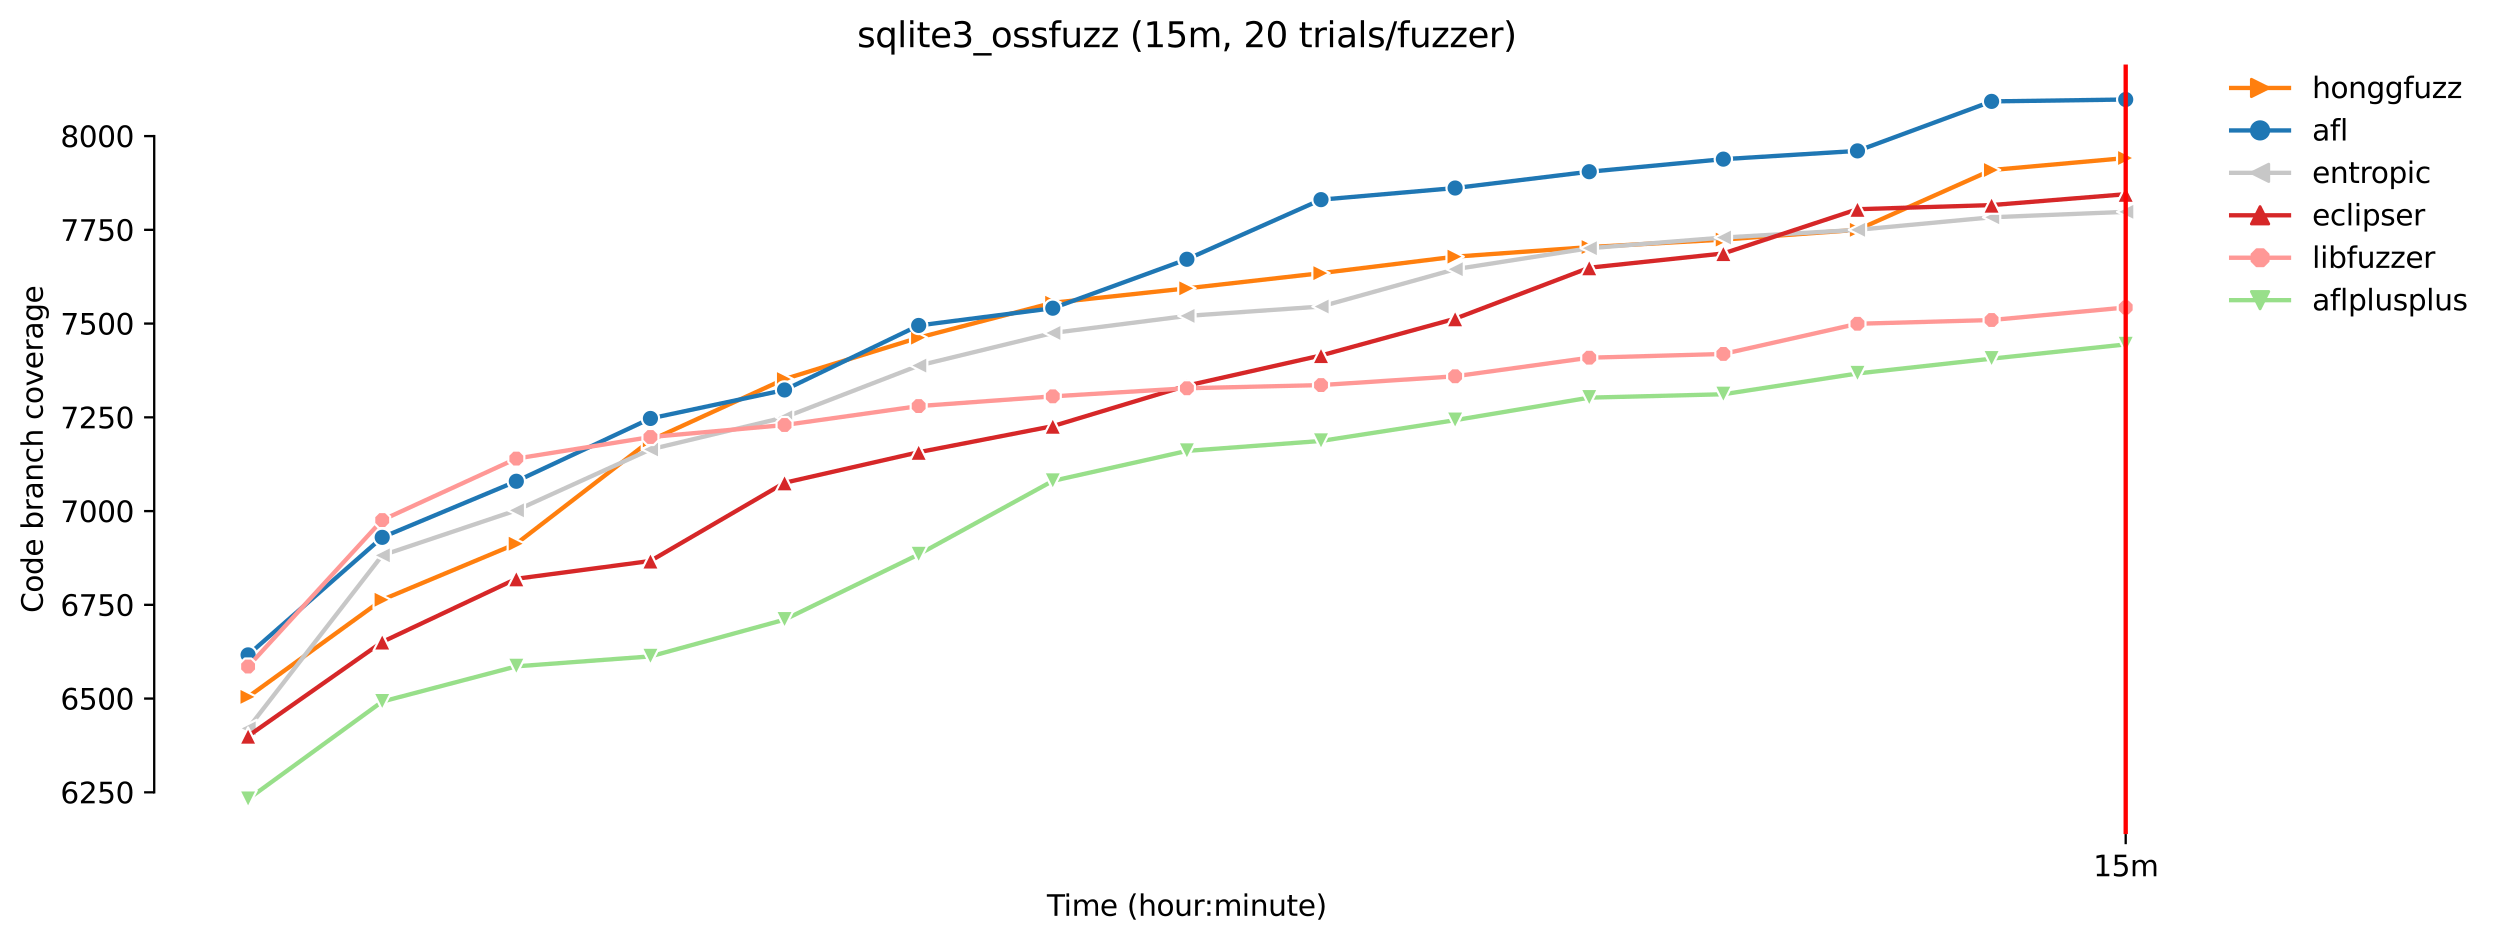 <?xml version="1.0" encoding="utf-8" standalone="no"?>
<!DOCTYPE svg PUBLIC "-//W3C//DTD SVG 1.1//EN"
  "http://www.w3.org/Graphics/SVG/1.1/DTD/svg11.dtd">
<svg xmlns:xlink="http://www.w3.org/1999/xlink" width="864.542pt" height="325.986pt" viewBox="0 0 864.542 325.986" xmlns="http://www.w3.org/2000/svg" version="1.1">
 <defs>
  <style type="text/css">*{stroke-linejoin: round; stroke-linecap: butt}</style>
 </defs>
 <g id="figure_1">
  <g id="patch_1">
   <path d="M 0 325.986 
L 864.542 325.986 
L 864.542 0 
L 0 0 
z
" style="fill: #ffffff"/>
  </g>
  <g id="axes_1">
   <g id="patch_2">
    <path d="M 53.328 288.43 
L 767.568 288.43 
L 767.568 22.318 
L 53.328 22.318 
z
" style="fill: #ffffff"/>
   </g>
   <g id="matplotlib.axis_1">
    <g id="xtick_1">
     <g id="line2d_1">
      <defs>
       <path id="m2569194953" d="M 0 0 
L 0 3.5 
" style="stroke: #000000; stroke-width: 0.8"/>
      </defs>
      <g>
       <use xlink:href="#m2569194953" x="735.103" y="288.43" style="stroke: #000000; stroke-width: 0.8"/>
      </g>
     </g>
     <g id="text_1">
      <!-- 15m -->
      <g transform="translate(723.87 303.029)scale(0.1 -0.1)">
       <defs>
        <path id="DejaVuSans-31" d="M 794 531 
L 1825 531 
L 1825 4091 
L 703 3866 
L 703 4441 
L 1819 4666 
L 2450 4666 
L 2450 531 
L 3481 531 
L 3481 0 
L 794 0 
L 794 531 
z
" transform="scale(0.016)"/>
        <path id="DejaVuSans-35" d="M 691 4666 
L 3169 4666 
L 3169 4134 
L 1269 4134 
L 1269 2991 
Q 1406 3038 1543 3061 
Q 1681 3084 1819 3084 
Q 2600 3084 3056 2656 
Q 3513 2228 3513 1497 
Q 3513 744 3044 326 
Q 2575 -91 1722 -91 
Q 1428 -91 1123 -41 
Q 819 9 494 109 
L 494 744 
Q 775 591 1075 516 
Q 1375 441 1709 441 
Q 2250 441 2565 725 
Q 2881 1009 2881 1497 
Q 2881 1984 2565 2268 
Q 2250 2553 1709 2553 
Q 1456 2553 1204 2497 
Q 953 2441 691 2322 
L 691 4666 
z
" transform="scale(0.016)"/>
        <path id="DejaVuSans-6d" d="M 3328 2828 
Q 3544 3216 3844 3400 
Q 4144 3584 4550 3584 
Q 5097 3584 5394 3201 
Q 5691 2819 5691 2113 
L 5691 0 
L 5113 0 
L 5113 2094 
Q 5113 2597 4934 2840 
Q 4756 3084 4391 3084 
Q 3944 3084 3684 2787 
Q 3425 2491 3425 1978 
L 3425 0 
L 2847 0 
L 2847 2094 
Q 2847 2600 2669 2842 
Q 2491 3084 2119 3084 
Q 1678 3084 1418 2786 
Q 1159 2488 1159 1978 
L 1159 0 
L 581 0 
L 581 3500 
L 1159 3500 
L 1159 2956 
Q 1356 3278 1631 3431 
Q 1906 3584 2284 3584 
Q 2666 3584 2933 3390 
Q 3200 3197 3328 2828 
z
" transform="scale(0.016)"/>
       </defs>
       <use xlink:href="#DejaVuSans-31"/>
       <use xlink:href="#DejaVuSans-35" x="63.623"/>
       <use xlink:href="#DejaVuSans-6d" x="127.246"/>
      </g>
     </g>
    </g>
    <g id="text_2">
     <!-- Time (hour:minute) -->
     <g transform="translate(362.041 316.707)scale(0.1 -0.1)">
      <defs>
       <path id="DejaVuSans-54" d="M -19 4666 
L 3928 4666 
L 3928 4134 
L 2272 4134 
L 2272 0 
L 1638 0 
L 1638 4134 
L -19 4134 
L -19 4666 
z
" transform="scale(0.016)"/>
       <path id="DejaVuSans-69" d="M 603 3500 
L 1178 3500 
L 1178 0 
L 603 0 
L 603 3500 
z
M 603 4863 
L 1178 4863 
L 1178 4134 
L 603 4134 
L 603 4863 
z
" transform="scale(0.016)"/>
       <path id="DejaVuSans-65" d="M 3597 1894 
L 3597 1613 
L 953 1613 
Q 991 1019 1311 708 
Q 1631 397 2203 397 
Q 2534 397 2845 478 
Q 3156 559 3463 722 
L 3463 178 
Q 3153 47 2828 -22 
Q 2503 -91 2169 -91 
Q 1331 -91 842 396 
Q 353 884 353 1716 
Q 353 2575 817 3079 
Q 1281 3584 2069 3584 
Q 2775 3584 3186 3129 
Q 3597 2675 3597 1894 
z
M 3022 2063 
Q 3016 2534 2758 2815 
Q 2500 3097 2075 3097 
Q 1594 3097 1305 2825 
Q 1016 2553 972 2059 
L 3022 2063 
z
" transform="scale(0.016)"/>
       <path id="DejaVuSans-20" transform="scale(0.016)"/>
       <path id="DejaVuSans-28" d="M 1984 4856 
Q 1566 4138 1362 3434 
Q 1159 2731 1159 2009 
Q 1159 1288 1364 580 
Q 1569 -128 1984 -844 
L 1484 -844 
Q 1016 -109 783 600 
Q 550 1309 550 2009 
Q 550 2706 781 3412 
Q 1013 4119 1484 4856 
L 1984 4856 
z
" transform="scale(0.016)"/>
       <path id="DejaVuSans-68" d="M 3513 2113 
L 3513 0 
L 2938 0 
L 2938 2094 
Q 2938 2591 2744 2837 
Q 2550 3084 2163 3084 
Q 1697 3084 1428 2787 
Q 1159 2491 1159 1978 
L 1159 0 
L 581 0 
L 581 4863 
L 1159 4863 
L 1159 2956 
Q 1366 3272 1645 3428 
Q 1925 3584 2291 3584 
Q 2894 3584 3203 3211 
Q 3513 2838 3513 2113 
z
" transform="scale(0.016)"/>
       <path id="DejaVuSans-6f" d="M 1959 3097 
Q 1497 3097 1228 2736 
Q 959 2375 959 1747 
Q 959 1119 1226 758 
Q 1494 397 1959 397 
Q 2419 397 2687 759 
Q 2956 1122 2956 1747 
Q 2956 2369 2687 2733 
Q 2419 3097 1959 3097 
z
M 1959 3584 
Q 2709 3584 3137 3096 
Q 3566 2609 3566 1747 
Q 3566 888 3137 398 
Q 2709 -91 1959 -91 
Q 1206 -91 779 398 
Q 353 888 353 1747 
Q 353 2609 779 3096 
Q 1206 3584 1959 3584 
z
" transform="scale(0.016)"/>
       <path id="DejaVuSans-75" d="M 544 1381 
L 544 3500 
L 1119 3500 
L 1119 1403 
Q 1119 906 1312 657 
Q 1506 409 1894 409 
Q 2359 409 2629 706 
Q 2900 1003 2900 1516 
L 2900 3500 
L 3475 3500 
L 3475 0 
L 2900 0 
L 2900 538 
Q 2691 219 2414 64 
Q 2138 -91 1772 -91 
Q 1169 -91 856 284 
Q 544 659 544 1381 
z
M 1991 3584 
L 1991 3584 
z
" transform="scale(0.016)"/>
       <path id="DejaVuSans-72" d="M 2631 2963 
Q 2534 3019 2420 3045 
Q 2306 3072 2169 3072 
Q 1681 3072 1420 2755 
Q 1159 2438 1159 1844 
L 1159 0 
L 581 0 
L 581 3500 
L 1159 3500 
L 1159 2956 
Q 1341 3275 1631 3429 
Q 1922 3584 2338 3584 
Q 2397 3584 2469 3576 
Q 2541 3569 2628 3553 
L 2631 2963 
z
" transform="scale(0.016)"/>
       <path id="DejaVuSans-3a" d="M 750 794 
L 1409 794 
L 1409 0 
L 750 0 
L 750 794 
z
M 750 3309 
L 1409 3309 
L 1409 2516 
L 750 2516 
L 750 3309 
z
" transform="scale(0.016)"/>
       <path id="DejaVuSans-6e" d="M 3513 2113 
L 3513 0 
L 2938 0 
L 2938 2094 
Q 2938 2591 2744 2837 
Q 2550 3084 2163 3084 
Q 1697 3084 1428 2787 
Q 1159 2491 1159 1978 
L 1159 0 
L 581 0 
L 581 3500 
L 1159 3500 
L 1159 2956 
Q 1366 3272 1645 3428 
Q 1925 3584 2291 3584 
Q 2894 3584 3203 3211 
Q 3513 2838 3513 2113 
z
" transform="scale(0.016)"/>
       <path id="DejaVuSans-74" d="M 1172 4494 
L 1172 3500 
L 2356 3500 
L 2356 3053 
L 1172 3053 
L 1172 1153 
Q 1172 725 1289 603 
Q 1406 481 1766 481 
L 2356 481 
L 2356 0 
L 1766 0 
Q 1100 0 847 248 
Q 594 497 594 1153 
L 594 3053 
L 172 3053 
L 172 3500 
L 594 3500 
L 594 4494 
L 1172 4494 
z
" transform="scale(0.016)"/>
       <path id="DejaVuSans-29" d="M 513 4856 
L 1013 4856 
Q 1481 4119 1714 3412 
Q 1947 2706 1947 2009 
Q 1947 1309 1714 600 
Q 1481 -109 1013 -844 
L 513 -844 
Q 928 -128 1133 580 
Q 1338 1288 1338 2009 
Q 1338 2731 1133 3434 
Q 928 4138 513 4856 
z
" transform="scale(0.016)"/>
      </defs>
      <use xlink:href="#DejaVuSans-54"/>
      <use xlink:href="#DejaVuSans-69" x="57.959"/>
      <use xlink:href="#DejaVuSans-6d" x="85.742"/>
      <use xlink:href="#DejaVuSans-65" x="183.154"/>
      <use xlink:href="#DejaVuSans-20" x="244.678"/>
      <use xlink:href="#DejaVuSans-28" x="276.465"/>
      <use xlink:href="#DejaVuSans-68" x="315.479"/>
      <use xlink:href="#DejaVuSans-6f" x="378.857"/>
      <use xlink:href="#DejaVuSans-75" x="440.039"/>
      <use xlink:href="#DejaVuSans-72" x="503.418"/>
      <use xlink:href="#DejaVuSans-3a" x="542.781"/>
      <use xlink:href="#DejaVuSans-6d" x="576.473"/>
      <use xlink:href="#DejaVuSans-69" x="673.885"/>
      <use xlink:href="#DejaVuSans-6e" x="701.668"/>
      <use xlink:href="#DejaVuSans-75" x="765.047"/>
      <use xlink:href="#DejaVuSans-74" x="828.426"/>
      <use xlink:href="#DejaVuSans-65" x="867.635"/>
      <use xlink:href="#DejaVuSans-29" x="929.158"/>
     </g>
    </g>
   </g>
   <g id="matplotlib.axis_2">
    <g id="ytick_1">
     <g id="line2d_2">
      <defs>
       <path id="m289287f6b8" d="M 0 0 
L -3.5 0 
" style="stroke: #000000; stroke-width: 0.8"/>
      </defs>
      <g>
       <use xlink:href="#m289287f6b8" x="53.328" y="274" style="stroke: #000000; stroke-width: 0.8"/>
      </g>
     </g>
     <g id="text_3">
      <!-- 6250 -->
      <g transform="translate(20.878 277.799)scale(0.1 -0.1)">
       <defs>
        <path id="DejaVuSans-36" d="M 2113 2584 
Q 1688 2584 1439 2293 
Q 1191 2003 1191 1497 
Q 1191 994 1439 701 
Q 1688 409 2113 409 
Q 2538 409 2786 701 
Q 3034 994 3034 1497 
Q 3034 2003 2786 2293 
Q 2538 2584 2113 2584 
z
M 3366 4563 
L 3366 3988 
Q 3128 4100 2886 4159 
Q 2644 4219 2406 4219 
Q 1781 4219 1451 3797 
Q 1122 3375 1075 2522 
Q 1259 2794 1537 2939 
Q 1816 3084 2150 3084 
Q 2853 3084 3261 2657 
Q 3669 2231 3669 1497 
Q 3669 778 3244 343 
Q 2819 -91 2113 -91 
Q 1303 -91 875 529 
Q 447 1150 447 2328 
Q 447 3434 972 4092 
Q 1497 4750 2381 4750 
Q 2619 4750 2861 4703 
Q 3103 4656 3366 4563 
z
" transform="scale(0.016)"/>
        <path id="DejaVuSans-32" d="M 1228 531 
L 3431 531 
L 3431 0 
L 469 0 
L 469 531 
Q 828 903 1448 1529 
Q 2069 2156 2228 2338 
Q 2531 2678 2651 2914 
Q 2772 3150 2772 3378 
Q 2772 3750 2511 3984 
Q 2250 4219 1831 4219 
Q 1534 4219 1204 4116 
Q 875 4013 500 3803 
L 500 4441 
Q 881 4594 1212 4672 
Q 1544 4750 1819 4750 
Q 2544 4750 2975 4387 
Q 3406 4025 3406 3419 
Q 3406 3131 3298 2873 
Q 3191 2616 2906 2266 
Q 2828 2175 2409 1742 
Q 1991 1309 1228 531 
z
" transform="scale(0.016)"/>
        <path id="DejaVuSans-30" d="M 2034 4250 
Q 1547 4250 1301 3770 
Q 1056 3291 1056 2328 
Q 1056 1369 1301 889 
Q 1547 409 2034 409 
Q 2525 409 2770 889 
Q 3016 1369 3016 2328 
Q 3016 3291 2770 3770 
Q 2525 4250 2034 4250 
z
M 2034 4750 
Q 2819 4750 3233 4129 
Q 3647 3509 3647 2328 
Q 3647 1150 3233 529 
Q 2819 -91 2034 -91 
Q 1250 -91 836 529 
Q 422 1150 422 2328 
Q 422 3509 836 4129 
Q 1250 4750 2034 4750 
z
" transform="scale(0.016)"/>
       </defs>
       <use xlink:href="#DejaVuSans-36"/>
       <use xlink:href="#DejaVuSans-32" x="63.623"/>
       <use xlink:href="#DejaVuSans-35" x="127.246"/>
       <use xlink:href="#DejaVuSans-30" x="190.869"/>
      </g>
     </g>
    </g>
    <g id="ytick_2">
     <g id="line2d_3">
      <g>
       <use xlink:href="#m289287f6b8" x="53.328" y="241.58" style="stroke: #000000; stroke-width: 0.8"/>
      </g>
     </g>
     <g id="text_4">
      <!-- 6500 -->
      <g transform="translate(20.878 245.379)scale(0.1 -0.1)">
       <use xlink:href="#DejaVuSans-36"/>
       <use xlink:href="#DejaVuSans-35" x="63.623"/>
       <use xlink:href="#DejaVuSans-30" x="127.246"/>
       <use xlink:href="#DejaVuSans-30" x="190.869"/>
      </g>
     </g>
    </g>
    <g id="ytick_3">
     <g id="line2d_4">
      <g>
       <use xlink:href="#m289287f6b8" x="53.328" y="209.159" style="stroke: #000000; stroke-width: 0.8"/>
      </g>
     </g>
     <g id="text_5">
      <!-- 6750 -->
      <g transform="translate(20.878 212.959)scale(0.1 -0.1)">
       <defs>
        <path id="DejaVuSans-37" d="M 525 4666 
L 3525 4666 
L 3525 4397 
L 1831 0 
L 1172 0 
L 2766 4134 
L 525 4134 
L 525 4666 
z
" transform="scale(0.016)"/>
       </defs>
       <use xlink:href="#DejaVuSans-36"/>
       <use xlink:href="#DejaVuSans-37" x="63.623"/>
       <use xlink:href="#DejaVuSans-35" x="127.246"/>
       <use xlink:href="#DejaVuSans-30" x="190.869"/>
      </g>
     </g>
    </g>
    <g id="ytick_4">
     <g id="line2d_5">
      <g>
       <use xlink:href="#m289287f6b8" x="53.328" y="176.739" style="stroke: #000000; stroke-width: 0.8"/>
      </g>
     </g>
     <g id="text_6">
      <!-- 7000 -->
      <g transform="translate(20.878 180.538)scale(0.1 -0.1)">
       <use xlink:href="#DejaVuSans-37"/>
       <use xlink:href="#DejaVuSans-30" x="63.623"/>
       <use xlink:href="#DejaVuSans-30" x="127.246"/>
       <use xlink:href="#DejaVuSans-30" x="190.869"/>
      </g>
     </g>
    </g>
    <g id="ytick_5">
     <g id="line2d_6">
      <g>
       <use xlink:href="#m289287f6b8" x="53.328" y="144.319" style="stroke: #000000; stroke-width: 0.8"/>
      </g>
     </g>
     <g id="text_7">
      <!-- 7250 -->
      <g transform="translate(20.878 148.118)scale(0.1 -0.1)">
       <use xlink:href="#DejaVuSans-37"/>
       <use xlink:href="#DejaVuSans-32" x="63.623"/>
       <use xlink:href="#DejaVuSans-35" x="127.246"/>
       <use xlink:href="#DejaVuSans-30" x="190.869"/>
      </g>
     </g>
    </g>
    <g id="ytick_6">
     <g id="line2d_7">
      <g>
       <use xlink:href="#m289287f6b8" x="53.328" y="111.899" style="stroke: #000000; stroke-width: 0.8"/>
      </g>
     </g>
     <g id="text_8">
      <!-- 7500 -->
      <g transform="translate(20.878 115.698)scale(0.1 -0.1)">
       <use xlink:href="#DejaVuSans-37"/>
       <use xlink:href="#DejaVuSans-35" x="63.623"/>
       <use xlink:href="#DejaVuSans-30" x="127.246"/>
       <use xlink:href="#DejaVuSans-30" x="190.869"/>
      </g>
     </g>
    </g>
    <g id="ytick_7">
     <g id="line2d_8">
      <g>
       <use xlink:href="#m289287f6b8" x="53.328" y="79.478" style="stroke: #000000; stroke-width: 0.8"/>
      </g>
     </g>
     <g id="text_9">
      <!-- 7750 -->
      <g transform="translate(20.878 83.278)scale(0.1 -0.1)">
       <use xlink:href="#DejaVuSans-37"/>
       <use xlink:href="#DejaVuSans-37" x="63.623"/>
       <use xlink:href="#DejaVuSans-35" x="127.246"/>
       <use xlink:href="#DejaVuSans-30" x="190.869"/>
      </g>
     </g>
    </g>
    <g id="ytick_8">
     <g id="line2d_9">
      <g>
       <use xlink:href="#m289287f6b8" x="53.328" y="47.058" style="stroke: #000000; stroke-width: 0.8"/>
      </g>
     </g>
     <g id="text_10">
      <!-- 8000 -->
      <g transform="translate(20.878 50.857)scale(0.1 -0.1)">
       <defs>
        <path id="DejaVuSans-38" d="M 2034 2216 
Q 1584 2216 1326 1975 
Q 1069 1734 1069 1313 
Q 1069 891 1326 650 
Q 1584 409 2034 409 
Q 2484 409 2743 651 
Q 3003 894 3003 1313 
Q 3003 1734 2745 1975 
Q 2488 2216 2034 2216 
z
M 1403 2484 
Q 997 2584 770 2862 
Q 544 3141 544 3541 
Q 544 4100 942 4425 
Q 1341 4750 2034 4750 
Q 2731 4750 3128 4425 
Q 3525 4100 3525 3541 
Q 3525 3141 3298 2862 
Q 3072 2584 2669 2484 
Q 3125 2378 3379 2068 
Q 3634 1759 3634 1313 
Q 3634 634 3220 271 
Q 2806 -91 2034 -91 
Q 1263 -91 848 271 
Q 434 634 434 1313 
Q 434 1759 690 2068 
Q 947 2378 1403 2484 
z
M 1172 3481 
Q 1172 3119 1398 2916 
Q 1625 2713 2034 2713 
Q 2441 2713 2670 2916 
Q 2900 3119 2900 3481 
Q 2900 3844 2670 4047 
Q 2441 4250 2034 4250 
Q 1625 4250 1398 4047 
Q 1172 3844 1172 3481 
z
" transform="scale(0.016)"/>
       </defs>
       <use xlink:href="#DejaVuSans-38"/>
       <use xlink:href="#DejaVuSans-30" x="63.623"/>
       <use xlink:href="#DejaVuSans-30" x="127.246"/>
       <use xlink:href="#DejaVuSans-30" x="190.869"/>
      </g>
     </g>
    </g>
    <g id="text_11">
     <!-- Code branch coverage -->
     <g transform="translate(14.798 211.949)rotate(-90)scale(0.1 -0.1)">
      <defs>
       <path id="DejaVuSans-43" d="M 4122 4306 
L 4122 3641 
Q 3803 3938 3442 4084 
Q 3081 4231 2675 4231 
Q 1875 4231 1450 3742 
Q 1025 3253 1025 2328 
Q 1025 1406 1450 917 
Q 1875 428 2675 428 
Q 3081 428 3442 575 
Q 3803 722 4122 1019 
L 4122 359 
Q 3791 134 3420 21 
Q 3050 -91 2638 -91 
Q 1578 -91 968 557 
Q 359 1206 359 2328 
Q 359 3453 968 4101 
Q 1578 4750 2638 4750 
Q 3056 4750 3426 4639 
Q 3797 4528 4122 4306 
z
" transform="scale(0.016)"/>
       <path id="DejaVuSans-64" d="M 2906 2969 
L 2906 4863 
L 3481 4863 
L 3481 0 
L 2906 0 
L 2906 525 
Q 2725 213 2448 61 
Q 2172 -91 1784 -91 
Q 1150 -91 751 415 
Q 353 922 353 1747 
Q 353 2572 751 3078 
Q 1150 3584 1784 3584 
Q 2172 3584 2448 3432 
Q 2725 3281 2906 2969 
z
M 947 1747 
Q 947 1113 1208 752 
Q 1469 391 1925 391 
Q 2381 391 2643 752 
Q 2906 1113 2906 1747 
Q 2906 2381 2643 2742 
Q 2381 3103 1925 3103 
Q 1469 3103 1208 2742 
Q 947 2381 947 1747 
z
" transform="scale(0.016)"/>
       <path id="DejaVuSans-62" d="M 3116 1747 
Q 3116 2381 2855 2742 
Q 2594 3103 2138 3103 
Q 1681 3103 1420 2742 
Q 1159 2381 1159 1747 
Q 1159 1113 1420 752 
Q 1681 391 2138 391 
Q 2594 391 2855 752 
Q 3116 1113 3116 1747 
z
M 1159 2969 
Q 1341 3281 1617 3432 
Q 1894 3584 2278 3584 
Q 2916 3584 3314 3078 
Q 3713 2572 3713 1747 
Q 3713 922 3314 415 
Q 2916 -91 2278 -91 
Q 1894 -91 1617 61 
Q 1341 213 1159 525 
L 1159 0 
L 581 0 
L 581 4863 
L 1159 4863 
L 1159 2969 
z
" transform="scale(0.016)"/>
       <path id="DejaVuSans-61" d="M 2194 1759 
Q 1497 1759 1228 1600 
Q 959 1441 959 1056 
Q 959 750 1161 570 
Q 1363 391 1709 391 
Q 2188 391 2477 730 
Q 2766 1069 2766 1631 
L 2766 1759 
L 2194 1759 
z
M 3341 1997 
L 3341 0 
L 2766 0 
L 2766 531 
Q 2569 213 2275 61 
Q 1981 -91 1556 -91 
Q 1019 -91 701 211 
Q 384 513 384 1019 
Q 384 1609 779 1909 
Q 1175 2209 1959 2209 
L 2766 2209 
L 2766 2266 
Q 2766 2663 2505 2880 
Q 2244 3097 1772 3097 
Q 1472 3097 1187 3025 
Q 903 2953 641 2809 
L 641 3341 
Q 956 3463 1253 3523 
Q 1550 3584 1831 3584 
Q 2591 3584 2966 3190 
Q 3341 2797 3341 1997 
z
" transform="scale(0.016)"/>
       <path id="DejaVuSans-63" d="M 3122 3366 
L 3122 2828 
Q 2878 2963 2633 3030 
Q 2388 3097 2138 3097 
Q 1578 3097 1268 2742 
Q 959 2388 959 1747 
Q 959 1106 1268 751 
Q 1578 397 2138 397 
Q 2388 397 2633 464 
Q 2878 531 3122 666 
L 3122 134 
Q 2881 22 2623 -34 
Q 2366 -91 2075 -91 
Q 1284 -91 818 406 
Q 353 903 353 1747 
Q 353 2603 823 3093 
Q 1294 3584 2113 3584 
Q 2378 3584 2631 3529 
Q 2884 3475 3122 3366 
z
" transform="scale(0.016)"/>
       <path id="DejaVuSans-76" d="M 191 3500 
L 800 3500 
L 1894 563 
L 2988 3500 
L 3597 3500 
L 2284 0 
L 1503 0 
L 191 3500 
z
" transform="scale(0.016)"/>
       <path id="DejaVuSans-67" d="M 2906 1791 
Q 2906 2416 2648 2759 
Q 2391 3103 1925 3103 
Q 1463 3103 1205 2759 
Q 947 2416 947 1791 
Q 947 1169 1205 825 
Q 1463 481 1925 481 
Q 2391 481 2648 825 
Q 2906 1169 2906 1791 
z
M 3481 434 
Q 3481 -459 3084 -895 
Q 2688 -1331 1869 -1331 
Q 1566 -1331 1297 -1286 
Q 1028 -1241 775 -1147 
L 775 -588 
Q 1028 -725 1275 -790 
Q 1522 -856 1778 -856 
Q 2344 -856 2625 -561 
Q 2906 -266 2906 331 
L 2906 616 
Q 2728 306 2450 153 
Q 2172 0 1784 0 
Q 1141 0 747 490 
Q 353 981 353 1791 
Q 353 2603 747 3093 
Q 1141 3584 1784 3584 
Q 2172 3584 2450 3431 
Q 2728 3278 2906 2969 
L 2906 3500 
L 3481 3500 
L 3481 434 
z
" transform="scale(0.016)"/>
      </defs>
      <use xlink:href="#DejaVuSans-43"/>
      <use xlink:href="#DejaVuSans-6f" x="69.824"/>
      <use xlink:href="#DejaVuSans-64" x="131.006"/>
      <use xlink:href="#DejaVuSans-65" x="194.482"/>
      <use xlink:href="#DejaVuSans-20" x="256.006"/>
      <use xlink:href="#DejaVuSans-62" x="287.793"/>
      <use xlink:href="#DejaVuSans-72" x="351.27"/>
      <use xlink:href="#DejaVuSans-61" x="392.383"/>
      <use xlink:href="#DejaVuSans-6e" x="453.662"/>
      <use xlink:href="#DejaVuSans-63" x="517.041"/>
      <use xlink:href="#DejaVuSans-68" x="572.021"/>
      <use xlink:href="#DejaVuSans-20" x="635.4"/>
      <use xlink:href="#DejaVuSans-63" x="667.188"/>
      <use xlink:href="#DejaVuSans-6f" x="722.168"/>
      <use xlink:href="#DejaVuSans-76" x="783.35"/>
      <use xlink:href="#DejaVuSans-65" x="842.529"/>
      <use xlink:href="#DejaVuSans-72" x="904.053"/>
      <use xlink:href="#DejaVuSans-61" x="945.166"/>
      <use xlink:href="#DejaVuSans-67" x="1006.445"/>
      <use xlink:href="#DejaVuSans-65" x="1069.922"/>
     </g>
    </g>
   </g>
   <g id="line2d_10">
    <path d="M 85.794 240.996 
L 132.173 207.409 
L 178.552 188.021 
L 224.931 152.294 
L 271.31 131.091 
L 317.69 116.762 
L 364.069 104.701 
L 410.448 99.709 
L 456.827 94.456 
L 503.207 88.75 
L 549.586 85.444 
L 595.965 82.85 
L 642.344 79.478 
L 688.723 58.794 
L 735.103 54.644 
" clip-path="url(#pca951ff080)" style="fill: none; stroke: #ff7f0e; stroke-width: 1.5; stroke-linecap: square"/>
    <defs>
     <path id="m461a49c316" d="M 3 0 
L -3 -3 
L -3 3 
z
" style="stroke: #ffffff; stroke-width: 0.75; stroke-linejoin: miter"/>
    </defs>
    <g clip-path="url(#pca951ff080)">
     <use xlink:href="#m461a49c316" x="85.794" y="240.996" style="fill: #ff7f0e; stroke: #ffffff; stroke-width: 0.75; stroke-linejoin: miter"/>
     <use xlink:href="#m461a49c316" x="132.173" y="207.409" style="fill: #ff7f0e; stroke: #ffffff; stroke-width: 0.75; stroke-linejoin: miter"/>
     <use xlink:href="#m461a49c316" x="178.552" y="188.021" style="fill: #ff7f0e; stroke: #ffffff; stroke-width: 0.75; stroke-linejoin: miter"/>
     <use xlink:href="#m461a49c316" x="224.931" y="152.294" style="fill: #ff7f0e; stroke: #ffffff; stroke-width: 0.75; stroke-linejoin: miter"/>
     <use xlink:href="#m461a49c316" x="271.31" y="131.091" style="fill: #ff7f0e; stroke: #ffffff; stroke-width: 0.75; stroke-linejoin: miter"/>
     <use xlink:href="#m461a49c316" x="317.69" y="116.762" style="fill: #ff7f0e; stroke: #ffffff; stroke-width: 0.75; stroke-linejoin: miter"/>
     <use xlink:href="#m461a49c316" x="364.069" y="104.701" style="fill: #ff7f0e; stroke: #ffffff; stroke-width: 0.75; stroke-linejoin: miter"/>
     <use xlink:href="#m461a49c316" x="410.448" y="99.709" style="fill: #ff7f0e; stroke: #ffffff; stroke-width: 0.75; stroke-linejoin: miter"/>
     <use xlink:href="#m461a49c316" x="456.827" y="94.456" style="fill: #ff7f0e; stroke: #ffffff; stroke-width: 0.75; stroke-linejoin: miter"/>
     <use xlink:href="#m461a49c316" x="503.207" y="88.75" style="fill: #ff7f0e; stroke: #ffffff; stroke-width: 0.75; stroke-linejoin: miter"/>
     <use xlink:href="#m461a49c316" x="549.586" y="85.444" style="fill: #ff7f0e; stroke: #ffffff; stroke-width: 0.75; stroke-linejoin: miter"/>
     <use xlink:href="#m461a49c316" x="595.965" y="82.85" style="fill: #ff7f0e; stroke: #ffffff; stroke-width: 0.75; stroke-linejoin: miter"/>
     <use xlink:href="#m461a49c316" x="642.344" y="79.478" style="fill: #ff7f0e; stroke: #ffffff; stroke-width: 0.75; stroke-linejoin: miter"/>
     <use xlink:href="#m461a49c316" x="688.723" y="58.794" style="fill: #ff7f0e; stroke: #ffffff; stroke-width: 0.75; stroke-linejoin: miter"/>
     <use xlink:href="#m461a49c316" x="735.103" y="54.644" style="fill: #ff7f0e; stroke: #ffffff; stroke-width: 0.75; stroke-linejoin: miter"/>
    </g>
   </g>
   <g id="line2d_11">
    <path d="M 85.794 226.472 
L 132.173 185.817 
L 178.552 166.429 
L 224.931 144.708 
L 271.31 134.852 
L 317.69 112.547 
L 364.069 106.582 
L 410.448 89.658 
L 456.827 69.039 
L 503.207 65.019 
L 549.586 59.378 
L 595.965 55.033 
L 642.344 52.18 
L 688.723 35.063 
L 735.103 34.414 
" clip-path="url(#pca951ff080)" style="fill: none; stroke: #1f77b4; stroke-width: 1.5; stroke-linecap: square"/>
    <defs>
     <path id="m83f35368a2" d="M 0 3 
C 0.796 3 1.559 2.684 2.121 2.121 
C 2.684 1.559 3 0.796 3 0 
C 3 -0.796 2.684 -1.559 2.121 -2.121 
C 1.559 -2.684 0.796 -3 0 -3 
C -0.796 -3 -1.559 -2.684 -2.121 -2.121 
C -2.684 -1.559 -3 -0.796 -3 0 
C -3 0.796 -2.684 1.559 -2.121 2.121 
C -1.559 2.684 -0.796 3 0 3 
z
" style="stroke: #ffffff; stroke-width: 0.75"/>
    </defs>
    <g clip-path="url(#pca951ff080)">
     <use xlink:href="#m83f35368a2" x="85.794" y="226.472" style="fill: #1f77b4; stroke: #ffffff; stroke-width: 0.75"/>
     <use xlink:href="#m83f35368a2" x="132.173" y="185.817" style="fill: #1f77b4; stroke: #ffffff; stroke-width: 0.75"/>
     <use xlink:href="#m83f35368a2" x="178.552" y="166.429" style="fill: #1f77b4; stroke: #ffffff; stroke-width: 0.75"/>
     <use xlink:href="#m83f35368a2" x="224.931" y="144.708" style="fill: #1f77b4; stroke: #ffffff; stroke-width: 0.75"/>
     <use xlink:href="#m83f35368a2" x="271.31" y="134.852" style="fill: #1f77b4; stroke: #ffffff; stroke-width: 0.75"/>
     <use xlink:href="#m83f35368a2" x="317.69" y="112.547" style="fill: #1f77b4; stroke: #ffffff; stroke-width: 0.75"/>
     <use xlink:href="#m83f35368a2" x="364.069" y="106.582" style="fill: #1f77b4; stroke: #ffffff; stroke-width: 0.75"/>
     <use xlink:href="#m83f35368a2" x="410.448" y="89.658" style="fill: #1f77b4; stroke: #ffffff; stroke-width: 0.75"/>
     <use xlink:href="#m83f35368a2" x="456.827" y="69.039" style="fill: #1f77b4; stroke: #ffffff; stroke-width: 0.75"/>
     <use xlink:href="#m83f35368a2" x="503.207" y="65.019" style="fill: #1f77b4; stroke: #ffffff; stroke-width: 0.75"/>
     <use xlink:href="#m83f35368a2" x="549.586" y="59.378" style="fill: #1f77b4; stroke: #ffffff; stroke-width: 0.75"/>
     <use xlink:href="#m83f35368a2" x="595.965" y="55.033" style="fill: #1f77b4; stroke: #ffffff; stroke-width: 0.75"/>
     <use xlink:href="#m83f35368a2" x="642.344" y="52.18" style="fill: #1f77b4; stroke: #ffffff; stroke-width: 0.75"/>
     <use xlink:href="#m83f35368a2" x="688.723" y="35.063" style="fill: #1f77b4; stroke: #ffffff; stroke-width: 0.75"/>
     <use xlink:href="#m83f35368a2" x="735.103" y="34.414" style="fill: #1f77b4; stroke: #ffffff; stroke-width: 0.75"/>
    </g>
   </g>
   <g id="line2d_12">
    <path d="M 85.794 251.889 
L 132.173 192.041 
L 178.552 176.48 
L 224.931 155.407 
L 271.31 144.319 
L 317.69 126.423 
L 364.069 115.141 
L 410.448 109.24 
L 456.827 105.998 
L 503.207 93.095 
L 549.586 85.833 
L 595.965 82.137 
L 642.344 79.478 
L 688.723 75.134 
L 735.103 73.254 
" clip-path="url(#pca951ff080)" style="fill: none; stroke: #c7c7c7; stroke-width: 1.5; stroke-linecap: square"/>
    <defs>
     <path id="md3b8e29956" d="M -3 -0 
L 3 3 
L 3 -3 
z
" style="stroke: #ffffff; stroke-width: 0.75; stroke-linejoin: miter"/>
    </defs>
    <g clip-path="url(#pca951ff080)">
     <use xlink:href="#md3b8e29956" x="85.794" y="251.889" style="fill: #c7c7c7; stroke: #ffffff; stroke-width: 0.75; stroke-linejoin: miter"/>
     <use xlink:href="#md3b8e29956" x="132.173" y="192.041" style="fill: #c7c7c7; stroke: #ffffff; stroke-width: 0.75; stroke-linejoin: miter"/>
     <use xlink:href="#md3b8e29956" x="178.552" y="176.48" style="fill: #c7c7c7; stroke: #ffffff; stroke-width: 0.75; stroke-linejoin: miter"/>
     <use xlink:href="#md3b8e29956" x="224.931" y="155.407" style="fill: #c7c7c7; stroke: #ffffff; stroke-width: 0.75; stroke-linejoin: miter"/>
     <use xlink:href="#md3b8e29956" x="271.31" y="144.319" style="fill: #c7c7c7; stroke: #ffffff; stroke-width: 0.75; stroke-linejoin: miter"/>
     <use xlink:href="#md3b8e29956" x="317.69" y="126.423" style="fill: #c7c7c7; stroke: #ffffff; stroke-width: 0.75; stroke-linejoin: miter"/>
     <use xlink:href="#md3b8e29956" x="364.069" y="115.141" style="fill: #c7c7c7; stroke: #ffffff; stroke-width: 0.75; stroke-linejoin: miter"/>
     <use xlink:href="#md3b8e29956" x="410.448" y="109.24" style="fill: #c7c7c7; stroke: #ffffff; stroke-width: 0.75; stroke-linejoin: miter"/>
     <use xlink:href="#md3b8e29956" x="456.827" y="105.998" style="fill: #c7c7c7; stroke: #ffffff; stroke-width: 0.75; stroke-linejoin: miter"/>
     <use xlink:href="#md3b8e29956" x="503.207" y="93.095" style="fill: #c7c7c7; stroke: #ffffff; stroke-width: 0.75; stroke-linejoin: miter"/>
     <use xlink:href="#md3b8e29956" x="549.586" y="85.833" style="fill: #c7c7c7; stroke: #ffffff; stroke-width: 0.75; stroke-linejoin: miter"/>
     <use xlink:href="#md3b8e29956" x="595.965" y="82.137" style="fill: #c7c7c7; stroke: #ffffff; stroke-width: 0.75; stroke-linejoin: miter"/>
     <use xlink:href="#md3b8e29956" x="642.344" y="79.478" style="fill: #c7c7c7; stroke: #ffffff; stroke-width: 0.75; stroke-linejoin: miter"/>
     <use xlink:href="#md3b8e29956" x="688.723" y="75.134" style="fill: #c7c7c7; stroke: #ffffff; stroke-width: 0.75; stroke-linejoin: miter"/>
     <use xlink:href="#md3b8e29956" x="735.103" y="73.254" style="fill: #c7c7c7; stroke: #ffffff; stroke-width: 0.75; stroke-linejoin: miter"/>
    </g>
   </g>
   <g id="line2d_13">
    <path d="M 85.794 254.548 
L 132.173 221.998 
L 178.552 200.147 
L 224.931 193.987 
L 271.31 166.948 
L 317.69 156.379 
L 364.069 147.366 
L 410.448 133.361 
L 456.827 122.921 
L 503.207 110.213 
L 549.586 92.576 
L 595.965 87.648 
L 642.344 72.346 
L 688.723 70.919 
L 735.103 67.159 
" clip-path="url(#pca951ff080)" style="fill: none; stroke: #d62728; stroke-width: 1.5; stroke-linecap: square"/>
    <defs>
     <path id="me7a6d1c7d7" d="M 0 -3 
L -3 3 
L 3 3 
z
" style="stroke: #ffffff; stroke-width: 0.75; stroke-linejoin: miter"/>
    </defs>
    <g clip-path="url(#pca951ff080)">
     <use xlink:href="#me7a6d1c7d7" x="85.794" y="254.548" style="fill: #d62728; stroke: #ffffff; stroke-width: 0.75; stroke-linejoin: miter"/>
     <use xlink:href="#me7a6d1c7d7" x="132.173" y="221.998" style="fill: #d62728; stroke: #ffffff; stroke-width: 0.75; stroke-linejoin: miter"/>
     <use xlink:href="#me7a6d1c7d7" x="178.552" y="200.147" style="fill: #d62728; stroke: #ffffff; stroke-width: 0.75; stroke-linejoin: miter"/>
     <use xlink:href="#me7a6d1c7d7" x="224.931" y="193.987" style="fill: #d62728; stroke: #ffffff; stroke-width: 0.75; stroke-linejoin: miter"/>
     <use xlink:href="#me7a6d1c7d7" x="271.31" y="166.948" style="fill: #d62728; stroke: #ffffff; stroke-width: 0.75; stroke-linejoin: miter"/>
     <use xlink:href="#me7a6d1c7d7" x="317.69" y="156.379" style="fill: #d62728; stroke: #ffffff; stroke-width: 0.75; stroke-linejoin: miter"/>
     <use xlink:href="#me7a6d1c7d7" x="364.069" y="147.366" style="fill: #d62728; stroke: #ffffff; stroke-width: 0.75; stroke-linejoin: miter"/>
     <use xlink:href="#me7a6d1c7d7" x="410.448" y="133.361" style="fill: #d62728; stroke: #ffffff; stroke-width: 0.75; stroke-linejoin: miter"/>
     <use xlink:href="#me7a6d1c7d7" x="456.827" y="122.921" style="fill: #d62728; stroke: #ffffff; stroke-width: 0.75; stroke-linejoin: miter"/>
     <use xlink:href="#me7a6d1c7d7" x="503.207" y="110.213" style="fill: #d62728; stroke: #ffffff; stroke-width: 0.75; stroke-linejoin: miter"/>
     <use xlink:href="#me7a6d1c7d7" x="549.586" y="92.576" style="fill: #d62728; stroke: #ffffff; stroke-width: 0.75; stroke-linejoin: miter"/>
     <use xlink:href="#me7a6d1c7d7" x="595.965" y="87.648" style="fill: #d62728; stroke: #ffffff; stroke-width: 0.75; stroke-linejoin: miter"/>
     <use xlink:href="#me7a6d1c7d7" x="642.344" y="72.346" style="fill: #d62728; stroke: #ffffff; stroke-width: 0.75; stroke-linejoin: miter"/>
     <use xlink:href="#me7a6d1c7d7" x="688.723" y="70.919" style="fill: #d62728; stroke: #ffffff; stroke-width: 0.75; stroke-linejoin: miter"/>
     <use xlink:href="#me7a6d1c7d7" x="735.103" y="67.159" style="fill: #d62728; stroke: #ffffff; stroke-width: 0.75; stroke-linejoin: miter"/>
    </g>
   </g>
   <g id="line2d_14">
    <path d="M 85.794 230.492 
L 132.173 179.851 
L 178.552 158.584 
L 224.931 151.127 
L 271.31 146.977 
L 317.69 140.428 
L 364.069 137.057 
L 410.448 134.269 
L 456.827 133.166 
L 503.207 130.119 
L 549.586 123.7 
L 595.965 122.403 
L 642.344 111.963 
L 688.723 110.667 
L 735.103 106.322 
" clip-path="url(#pca951ff080)" style="fill: none; stroke: #ff9896; stroke-width: 1.5; stroke-linecap: square"/>
    <defs>
     <path id="mcb9504cbc0" d="M -1.148 -2.772 
L -2.772 -1.148 
L -2.772 1.148 
L -1.148 2.772 
L 1.148 2.772 
L 2.772 1.148 
L 2.772 -1.148 
L 1.148 -2.772 
z
" style="stroke: #ffffff; stroke-width: 0.75; stroke-linejoin: miter"/>
    </defs>
    <g clip-path="url(#pca951ff080)">
     <use xlink:href="#mcb9504cbc0" x="85.794" y="230.492" style="fill: #ff9896; stroke: #ffffff; stroke-width: 0.75; stroke-linejoin: miter"/>
     <use xlink:href="#mcb9504cbc0" x="132.173" y="179.851" style="fill: #ff9896; stroke: #ffffff; stroke-width: 0.75; stroke-linejoin: miter"/>
     <use xlink:href="#mcb9504cbc0" x="178.552" y="158.584" style="fill: #ff9896; stroke: #ffffff; stroke-width: 0.75; stroke-linejoin: miter"/>
     <use xlink:href="#mcb9504cbc0" x="224.931" y="151.127" style="fill: #ff9896; stroke: #ffffff; stroke-width: 0.75; stroke-linejoin: miter"/>
     <use xlink:href="#mcb9504cbc0" x="271.31" y="146.977" style="fill: #ff9896; stroke: #ffffff; stroke-width: 0.75; stroke-linejoin: miter"/>
     <use xlink:href="#mcb9504cbc0" x="317.69" y="140.428" style="fill: #ff9896; stroke: #ffffff; stroke-width: 0.75; stroke-linejoin: miter"/>
     <use xlink:href="#mcb9504cbc0" x="364.069" y="137.057" style="fill: #ff9896; stroke: #ffffff; stroke-width: 0.75; stroke-linejoin: miter"/>
     <use xlink:href="#mcb9504cbc0" x="410.448" y="134.269" style="fill: #ff9896; stroke: #ffffff; stroke-width: 0.75; stroke-linejoin: miter"/>
     <use xlink:href="#mcb9504cbc0" x="456.827" y="133.166" style="fill: #ff9896; stroke: #ffffff; stroke-width: 0.75; stroke-linejoin: miter"/>
     <use xlink:href="#mcb9504cbc0" x="503.207" y="130.119" style="fill: #ff9896; stroke: #ffffff; stroke-width: 0.75; stroke-linejoin: miter"/>
     <use xlink:href="#mcb9504cbc0" x="549.586" y="123.7" style="fill: #ff9896; stroke: #ffffff; stroke-width: 0.75; stroke-linejoin: miter"/>
     <use xlink:href="#mcb9504cbc0" x="595.965" y="122.403" style="fill: #ff9896; stroke: #ffffff; stroke-width: 0.75; stroke-linejoin: miter"/>
     <use xlink:href="#mcb9504cbc0" x="642.344" y="111.963" style="fill: #ff9896; stroke: #ffffff; stroke-width: 0.75; stroke-linejoin: miter"/>
     <use xlink:href="#mcb9504cbc0" x="688.723" y="110.667" style="fill: #ff9896; stroke: #ffffff; stroke-width: 0.75; stroke-linejoin: miter"/>
     <use xlink:href="#mcb9504cbc0" x="735.103" y="106.322" style="fill: #ff9896; stroke: #ffffff; stroke-width: 0.75; stroke-linejoin: miter"/>
    </g>
   </g>
   <g id="line2d_15">
    <path d="M 85.794 276.334 
L 132.173 242.617 
L 178.552 230.427 
L 224.931 226.99 
L 271.31 214.282 
L 317.69 191.717 
L 364.069 166.3 
L 410.448 155.925 
L 456.827 152.489 
L 503.207 145.291 
L 549.586 137.511 
L 595.965 136.343 
L 642.344 129.146 
L 688.723 124.024 
L 735.103 119.096 
" clip-path="url(#pca951ff080)" style="fill: none; stroke: #98df8a; stroke-width: 1.5; stroke-linecap: square"/>
    <defs>
     <path id="m5d6eb2f081" d="M -0 3 
L 3 -3 
L -3 -3 
z
" style="stroke: #ffffff; stroke-width: 0.75; stroke-linejoin: miter"/>
    </defs>
    <g clip-path="url(#pca951ff080)">
     <use xlink:href="#m5d6eb2f081" x="85.794" y="276.334" style="fill: #98df8a; stroke: #ffffff; stroke-width: 0.75; stroke-linejoin: miter"/>
     <use xlink:href="#m5d6eb2f081" x="132.173" y="242.617" style="fill: #98df8a; stroke: #ffffff; stroke-width: 0.75; stroke-linejoin: miter"/>
     <use xlink:href="#m5d6eb2f081" x="178.552" y="230.427" style="fill: #98df8a; stroke: #ffffff; stroke-width: 0.75; stroke-linejoin: miter"/>
     <use xlink:href="#m5d6eb2f081" x="224.931" y="226.99" style="fill: #98df8a; stroke: #ffffff; stroke-width: 0.75; stroke-linejoin: miter"/>
     <use xlink:href="#m5d6eb2f081" x="271.31" y="214.282" style="fill: #98df8a; stroke: #ffffff; stroke-width: 0.75; stroke-linejoin: miter"/>
     <use xlink:href="#m5d6eb2f081" x="317.69" y="191.717" style="fill: #98df8a; stroke: #ffffff; stroke-width: 0.75; stroke-linejoin: miter"/>
     <use xlink:href="#m5d6eb2f081" x="364.069" y="166.3" style="fill: #98df8a; stroke: #ffffff; stroke-width: 0.75; stroke-linejoin: miter"/>
     <use xlink:href="#m5d6eb2f081" x="410.448" y="155.925" style="fill: #98df8a; stroke: #ffffff; stroke-width: 0.75; stroke-linejoin: miter"/>
     <use xlink:href="#m5d6eb2f081" x="456.827" y="152.489" style="fill: #98df8a; stroke: #ffffff; stroke-width: 0.75; stroke-linejoin: miter"/>
     <use xlink:href="#m5d6eb2f081" x="503.207" y="145.291" style="fill: #98df8a; stroke: #ffffff; stroke-width: 0.75; stroke-linejoin: miter"/>
     <use xlink:href="#m5d6eb2f081" x="549.586" y="137.511" style="fill: #98df8a; stroke: #ffffff; stroke-width: 0.75; stroke-linejoin: miter"/>
     <use xlink:href="#m5d6eb2f081" x="595.965" y="136.343" style="fill: #98df8a; stroke: #ffffff; stroke-width: 0.75; stroke-linejoin: miter"/>
     <use xlink:href="#m5d6eb2f081" x="642.344" y="129.146" style="fill: #98df8a; stroke: #ffffff; stroke-width: 0.75; stroke-linejoin: miter"/>
     <use xlink:href="#m5d6eb2f081" x="688.723" y="124.024" style="fill: #98df8a; stroke: #ffffff; stroke-width: 0.75; stroke-linejoin: miter"/>
     <use xlink:href="#m5d6eb2f081" x="735.103" y="119.096" style="fill: #98df8a; stroke: #ffffff; stroke-width: 0.75; stroke-linejoin: miter"/>
    </g>
   </g>
   <g id="line2d_16"/>
   <g id="line2d_17"/>
   <g id="line2d_18"/>
   <g id="line2d_19"/>
   <g id="line2d_20"/>
   <g id="line2d_21"/>
   <g id="line2d_22">
    <path d="M 735.103 288.43 
L 735.103 22.318 
" clip-path="url(#pca951ff080)" style="fill: none; stroke: #ff0000; stroke-width: 1.5; stroke-linecap: square"/>
   </g>
   <g id="patch_3">
    <path d="M 53.328 274 
L 53.328 47.058 
" style="fill: none; stroke: #000000; stroke-width: 0.8; stroke-linejoin: miter; stroke-linecap: square"/>
   </g>
   <g id="patch_4">
    <path d="M 735.103 288.43 
L 735.103 288.43 
" style="fill: none; stroke: #000000; stroke-width: 0.8; stroke-linejoin: miter; stroke-linecap: square"/>
   </g>
   <g id="text_12">
    <!-- sqlite3_ossfuzz (15m, 20 trials/fuzzer) -->
    <g transform="translate(296.412 16.318)scale(0.12 -0.12)">
     <defs>
      <path id="DejaVuSans-73" d="M 2834 3397 
L 2834 2853 
Q 2591 2978 2328 3040 
Q 2066 3103 1784 3103 
Q 1356 3103 1142 2972 
Q 928 2841 928 2578 
Q 928 2378 1081 2264 
Q 1234 2150 1697 2047 
L 1894 2003 
Q 2506 1872 2764 1633 
Q 3022 1394 3022 966 
Q 3022 478 2636 193 
Q 2250 -91 1575 -91 
Q 1294 -91 989 -36 
Q 684 19 347 128 
L 347 722 
Q 666 556 975 473 
Q 1284 391 1588 391 
Q 1994 391 2212 530 
Q 2431 669 2431 922 
Q 2431 1156 2273 1281 
Q 2116 1406 1581 1522 
L 1381 1569 
Q 847 1681 609 1914 
Q 372 2147 372 2553 
Q 372 3047 722 3315 
Q 1072 3584 1716 3584 
Q 2034 3584 2315 3537 
Q 2597 3491 2834 3397 
z
" transform="scale(0.016)"/>
      <path id="DejaVuSans-71" d="M 947 1747 
Q 947 1113 1208 752 
Q 1469 391 1925 391 
Q 2381 391 2643 752 
Q 2906 1113 2906 1747 
Q 2906 2381 2643 2742 
Q 2381 3103 1925 3103 
Q 1469 3103 1208 2742 
Q 947 2381 947 1747 
z
M 2906 525 
Q 2725 213 2448 61 
Q 2172 -91 1784 -91 
Q 1150 -91 751 415 
Q 353 922 353 1747 
Q 353 2572 751 3078 
Q 1150 3584 1784 3584 
Q 2172 3584 2448 3432 
Q 2725 3281 2906 2969 
L 2906 3500 
L 3481 3500 
L 3481 -1331 
L 2906 -1331 
L 2906 525 
z
" transform="scale(0.016)"/>
      <path id="DejaVuSans-6c" d="M 603 4863 
L 1178 4863 
L 1178 0 
L 603 0 
L 603 4863 
z
" transform="scale(0.016)"/>
      <path id="DejaVuSans-33" d="M 2597 2516 
Q 3050 2419 3304 2112 
Q 3559 1806 3559 1356 
Q 3559 666 3084 287 
Q 2609 -91 1734 -91 
Q 1441 -91 1130 -33 
Q 819 25 488 141 
L 488 750 
Q 750 597 1062 519 
Q 1375 441 1716 441 
Q 2309 441 2620 675 
Q 2931 909 2931 1356 
Q 2931 1769 2642 2001 
Q 2353 2234 1838 2234 
L 1294 2234 
L 1294 2753 
L 1863 2753 
Q 2328 2753 2575 2939 
Q 2822 3125 2822 3475 
Q 2822 3834 2567 4026 
Q 2313 4219 1838 4219 
Q 1578 4219 1281 4162 
Q 984 4106 628 3988 
L 628 4550 
Q 988 4650 1302 4700 
Q 1616 4750 1894 4750 
Q 2613 4750 3031 4423 
Q 3450 4097 3450 3541 
Q 3450 3153 3228 2886 
Q 3006 2619 2597 2516 
z
" transform="scale(0.016)"/>
      <path id="DejaVuSans-5f" d="M 3263 -1063 
L 3263 -1509 
L -63 -1509 
L -63 -1063 
L 3263 -1063 
z
" transform="scale(0.016)"/>
      <path id="DejaVuSans-66" d="M 2375 4863 
L 2375 4384 
L 1825 4384 
Q 1516 4384 1395 4259 
Q 1275 4134 1275 3809 
L 1275 3500 
L 2222 3500 
L 2222 3053 
L 1275 3053 
L 1275 0 
L 697 0 
L 697 3053 
L 147 3053 
L 147 3500 
L 697 3500 
L 697 3744 
Q 697 4328 969 4595 
Q 1241 4863 1831 4863 
L 2375 4863 
z
" transform="scale(0.016)"/>
      <path id="DejaVuSans-7a" d="M 353 3500 
L 3084 3500 
L 3084 2975 
L 922 459 
L 3084 459 
L 3084 0 
L 275 0 
L 275 525 
L 2438 3041 
L 353 3041 
L 353 3500 
z
" transform="scale(0.016)"/>
      <path id="DejaVuSans-2c" d="M 750 794 
L 1409 794 
L 1409 256 
L 897 -744 
L 494 -744 
L 750 256 
L 750 794 
z
" transform="scale(0.016)"/>
      <path id="DejaVuSans-2f" d="M 1625 4666 
L 2156 4666 
L 531 -594 
L 0 -594 
L 1625 4666 
z
" transform="scale(0.016)"/>
     </defs>
     <use xlink:href="#DejaVuSans-73"/>
     <use xlink:href="#DejaVuSans-71" x="52.1"/>
     <use xlink:href="#DejaVuSans-6c" x="115.576"/>
     <use xlink:href="#DejaVuSans-69" x="143.359"/>
     <use xlink:href="#DejaVuSans-74" x="171.143"/>
     <use xlink:href="#DejaVuSans-65" x="210.352"/>
     <use xlink:href="#DejaVuSans-33" x="271.875"/>
     <use xlink:href="#DejaVuSans-5f" x="335.498"/>
     <use xlink:href="#DejaVuSans-6f" x="385.498"/>
     <use xlink:href="#DejaVuSans-73" x="446.68"/>
     <use xlink:href="#DejaVuSans-73" x="498.779"/>
     <use xlink:href="#DejaVuSans-66" x="550.879"/>
     <use xlink:href="#DejaVuSans-75" x="586.084"/>
     <use xlink:href="#DejaVuSans-7a" x="649.463"/>
     <use xlink:href="#DejaVuSans-7a" x="701.953"/>
     <use xlink:href="#DejaVuSans-20" x="754.443"/>
     <use xlink:href="#DejaVuSans-28" x="786.23"/>
     <use xlink:href="#DejaVuSans-31" x="825.244"/>
     <use xlink:href="#DejaVuSans-35" x="888.867"/>
     <use xlink:href="#DejaVuSans-6d" x="952.49"/>
     <use xlink:href="#DejaVuSans-2c" x="1049.902"/>
     <use xlink:href="#DejaVuSans-20" x="1081.689"/>
     <use xlink:href="#DejaVuSans-32" x="1113.477"/>
     <use xlink:href="#DejaVuSans-30" x="1177.1"/>
     <use xlink:href="#DejaVuSans-20" x="1240.723"/>
     <use xlink:href="#DejaVuSans-74" x="1272.51"/>
     <use xlink:href="#DejaVuSans-72" x="1311.719"/>
     <use xlink:href="#DejaVuSans-69" x="1352.832"/>
     <use xlink:href="#DejaVuSans-61" x="1380.615"/>
     <use xlink:href="#DejaVuSans-6c" x="1441.895"/>
     <use xlink:href="#DejaVuSans-73" x="1469.678"/>
     <use xlink:href="#DejaVuSans-2f" x="1521.777"/>
     <use xlink:href="#DejaVuSans-66" x="1555.469"/>
     <use xlink:href="#DejaVuSans-75" x="1590.674"/>
     <use xlink:href="#DejaVuSans-7a" x="1654.053"/>
     <use xlink:href="#DejaVuSans-7a" x="1706.543"/>
     <use xlink:href="#DejaVuSans-65" x="1759.033"/>
     <use xlink:href="#DejaVuSans-72" x="1820.557"/>
     <use xlink:href="#DejaVuSans-29" x="1861.67"/>
    </g>
   </g>
   <g id="legend_1">
    <g id="line2d_23">
     <path d="M 771.568 30.417 
L 781.568 30.417 
L 791.568 30.417 
" style="fill: none; stroke: #ff7f0e; stroke-width: 1.5; stroke-linecap: square"/>
     <defs>
      <path id="m6618160168" d="M 3 0 
L -3 -3 
L -3 3 
z
" style="stroke: #ff7f0e; stroke-linejoin: miter"/>
     </defs>
     <g>
      <use xlink:href="#m6618160168" x="781.568" y="30.417" style="fill: #ff7f0e; stroke: #ff7f0e; stroke-linejoin: miter"/>
     </g>
    </g>
    <g id="text_13">
     <!-- honggfuzz -->
     <g transform="translate(799.568 33.917)scale(0.1 -0.1)">
      <use xlink:href="#DejaVuSans-68"/>
      <use xlink:href="#DejaVuSans-6f" x="63.379"/>
      <use xlink:href="#DejaVuSans-6e" x="124.561"/>
      <use xlink:href="#DejaVuSans-67" x="187.939"/>
      <use xlink:href="#DejaVuSans-67" x="251.416"/>
      <use xlink:href="#DejaVuSans-66" x="314.893"/>
      <use xlink:href="#DejaVuSans-75" x="350.098"/>
      <use xlink:href="#DejaVuSans-7a" x="413.477"/>
      <use xlink:href="#DejaVuSans-7a" x="465.967"/>
     </g>
    </g>
    <g id="line2d_24">
     <path d="M 771.568 45.095 
L 781.568 45.095 
L 791.568 45.095 
" style="fill: none; stroke: #1f77b4; stroke-width: 1.5; stroke-linecap: square"/>
     <defs>
      <path id="mcb60652c22" d="M 0 3 
C 0.796 3 1.559 2.684 2.121 2.121 
C 2.684 1.559 3 0.796 3 0 
C 3 -0.796 2.684 -1.559 2.121 -2.121 
C 1.559 -2.684 0.796 -3 0 -3 
C -0.796 -3 -1.559 -2.684 -2.121 -2.121 
C -2.684 -1.559 -3 -0.796 -3 0 
C -3 0.796 -2.684 1.559 -2.121 2.121 
C -1.559 2.684 -0.796 3 0 3 
z
" style="stroke: #1f77b4"/>
     </defs>
     <g>
      <use xlink:href="#mcb60652c22" x="781.568" y="45.095" style="fill: #1f77b4; stroke: #1f77b4"/>
     </g>
    </g>
    <g id="text_14">
     <!-- afl -->
     <g transform="translate(799.568 48.595)scale(0.1 -0.1)">
      <use xlink:href="#DejaVuSans-61"/>
      <use xlink:href="#DejaVuSans-66" x="61.279"/>
      <use xlink:href="#DejaVuSans-6c" x="96.484"/>
     </g>
    </g>
    <g id="line2d_25">
     <path d="M 771.568 59.773 
L 781.568 59.773 
L 791.568 59.773 
" style="fill: none; stroke: #c7c7c7; stroke-width: 1.5; stroke-linecap: square"/>
     <defs>
      <path id="me664b8bf2f" d="M -3 -0 
L 3 3 
L 3 -3 
z
" style="stroke: #c7c7c7; stroke-linejoin: miter"/>
     </defs>
     <g>
      <use xlink:href="#me664b8bf2f" x="781.568" y="59.773" style="fill: #c7c7c7; stroke: #c7c7c7; stroke-linejoin: miter"/>
     </g>
    </g>
    <g id="text_15">
     <!-- entropic -->
     <g transform="translate(799.568 63.273)scale(0.1 -0.1)">
      <defs>
       <path id="DejaVuSans-70" d="M 1159 525 
L 1159 -1331 
L 581 -1331 
L 581 3500 
L 1159 3500 
L 1159 2969 
Q 1341 3281 1617 3432 
Q 1894 3584 2278 3584 
Q 2916 3584 3314 3078 
Q 3713 2572 3713 1747 
Q 3713 922 3314 415 
Q 2916 -91 2278 -91 
Q 1894 -91 1617 61 
Q 1341 213 1159 525 
z
M 3116 1747 
Q 3116 2381 2855 2742 
Q 2594 3103 2138 3103 
Q 1681 3103 1420 2742 
Q 1159 2381 1159 1747 
Q 1159 1113 1420 752 
Q 1681 391 2138 391 
Q 2594 391 2855 752 
Q 3116 1113 3116 1747 
z
" transform="scale(0.016)"/>
      </defs>
      <use xlink:href="#DejaVuSans-65"/>
      <use xlink:href="#DejaVuSans-6e" x="61.523"/>
      <use xlink:href="#DejaVuSans-74" x="124.902"/>
      <use xlink:href="#DejaVuSans-72" x="164.111"/>
      <use xlink:href="#DejaVuSans-6f" x="202.975"/>
      <use xlink:href="#DejaVuSans-70" x="264.156"/>
      <use xlink:href="#DejaVuSans-69" x="327.633"/>
      <use xlink:href="#DejaVuSans-63" x="355.416"/>
     </g>
    </g>
    <g id="line2d_26">
     <path d="M 771.568 74.451 
L 781.568 74.451 
L 791.568 74.451 
" style="fill: none; stroke: #d62728; stroke-width: 1.5; stroke-linecap: square"/>
     <defs>
      <path id="mc81510ef7c" d="M 0 -3 
L -3 3 
L 3 3 
z
" style="stroke: #d62728; stroke-linejoin: miter"/>
     </defs>
     <g>
      <use xlink:href="#mc81510ef7c" x="781.568" y="74.451" style="fill: #d62728; stroke: #d62728; stroke-linejoin: miter"/>
     </g>
    </g>
    <g id="text_16">
     <!-- eclipser -->
     <g transform="translate(799.568 77.951)scale(0.1 -0.1)">
      <use xlink:href="#DejaVuSans-65"/>
      <use xlink:href="#DejaVuSans-63" x="61.523"/>
      <use xlink:href="#DejaVuSans-6c" x="116.504"/>
      <use xlink:href="#DejaVuSans-69" x="144.287"/>
      <use xlink:href="#DejaVuSans-70" x="172.07"/>
      <use xlink:href="#DejaVuSans-73" x="235.547"/>
      <use xlink:href="#DejaVuSans-65" x="287.646"/>
      <use xlink:href="#DejaVuSans-72" x="349.17"/>
     </g>
    </g>
    <g id="line2d_27">
     <path d="M 771.568 89.129 
L 781.568 89.129 
L 791.568 89.129 
" style="fill: none; stroke: #ff9896; stroke-width: 1.5; stroke-linecap: square"/>
     <defs>
      <path id="m1b8f9a689a" d="M -1.148 -2.772 
L -2.772 -1.148 
L -2.772 1.148 
L -1.148 2.772 
L 1.148 2.772 
L 2.772 1.148 
L 2.772 -1.148 
L 1.148 -2.772 
z
" style="stroke: #ff9896; stroke-linejoin: miter"/>
     </defs>
     <g>
      <use xlink:href="#m1b8f9a689a" x="781.568" y="89.129" style="fill: #ff9896; stroke: #ff9896; stroke-linejoin: miter"/>
     </g>
    </g>
    <g id="text_17">
     <!-- libfuzzer -->
     <g transform="translate(799.568 92.629)scale(0.1 -0.1)">
      <use xlink:href="#DejaVuSans-6c"/>
      <use xlink:href="#DejaVuSans-69" x="27.783"/>
      <use xlink:href="#DejaVuSans-62" x="55.566"/>
      <use xlink:href="#DejaVuSans-66" x="119.043"/>
      <use xlink:href="#DejaVuSans-75" x="154.248"/>
      <use xlink:href="#DejaVuSans-7a" x="217.627"/>
      <use xlink:href="#DejaVuSans-7a" x="270.117"/>
      <use xlink:href="#DejaVuSans-65" x="322.607"/>
      <use xlink:href="#DejaVuSans-72" x="384.131"/>
     </g>
    </g>
    <g id="line2d_28">
     <path d="M 771.568 103.807 
L 781.568 103.807 
L 791.568 103.807 
" style="fill: none; stroke: #98df8a; stroke-width: 1.5; stroke-linecap: square"/>
     <defs>
      <path id="m672063dde6" d="M -0 3 
L 3 -3 
L -3 -3 
z
" style="stroke: #98df8a; stroke-linejoin: miter"/>
     </defs>
     <g>
      <use xlink:href="#m672063dde6" x="781.568" y="103.807" style="fill: #98df8a; stroke: #98df8a; stroke-linejoin: miter"/>
     </g>
    </g>
    <g id="text_18">
     <!-- aflplusplus -->
     <g transform="translate(799.568 107.307)scale(0.1 -0.1)">
      <use xlink:href="#DejaVuSans-61"/>
      <use xlink:href="#DejaVuSans-66" x="61.279"/>
      <use xlink:href="#DejaVuSans-6c" x="96.484"/>
      <use xlink:href="#DejaVuSans-70" x="124.268"/>
      <use xlink:href="#DejaVuSans-6c" x="187.744"/>
      <use xlink:href="#DejaVuSans-75" x="215.527"/>
      <use xlink:href="#DejaVuSans-73" x="278.906"/>
      <use xlink:href="#DejaVuSans-70" x="331.006"/>
      <use xlink:href="#DejaVuSans-6c" x="394.482"/>
      <use xlink:href="#DejaVuSans-75" x="422.266"/>
      <use xlink:href="#DejaVuSans-73" x="485.645"/>
     </g>
    </g>
   </g>
  </g>
 </g>
 <defs>
  <clipPath id="pca951ff080">
   <rect x="53.328" y="22.318" width="714.24" height="266.112"/>
  </clipPath>
 </defs>
</svg>
